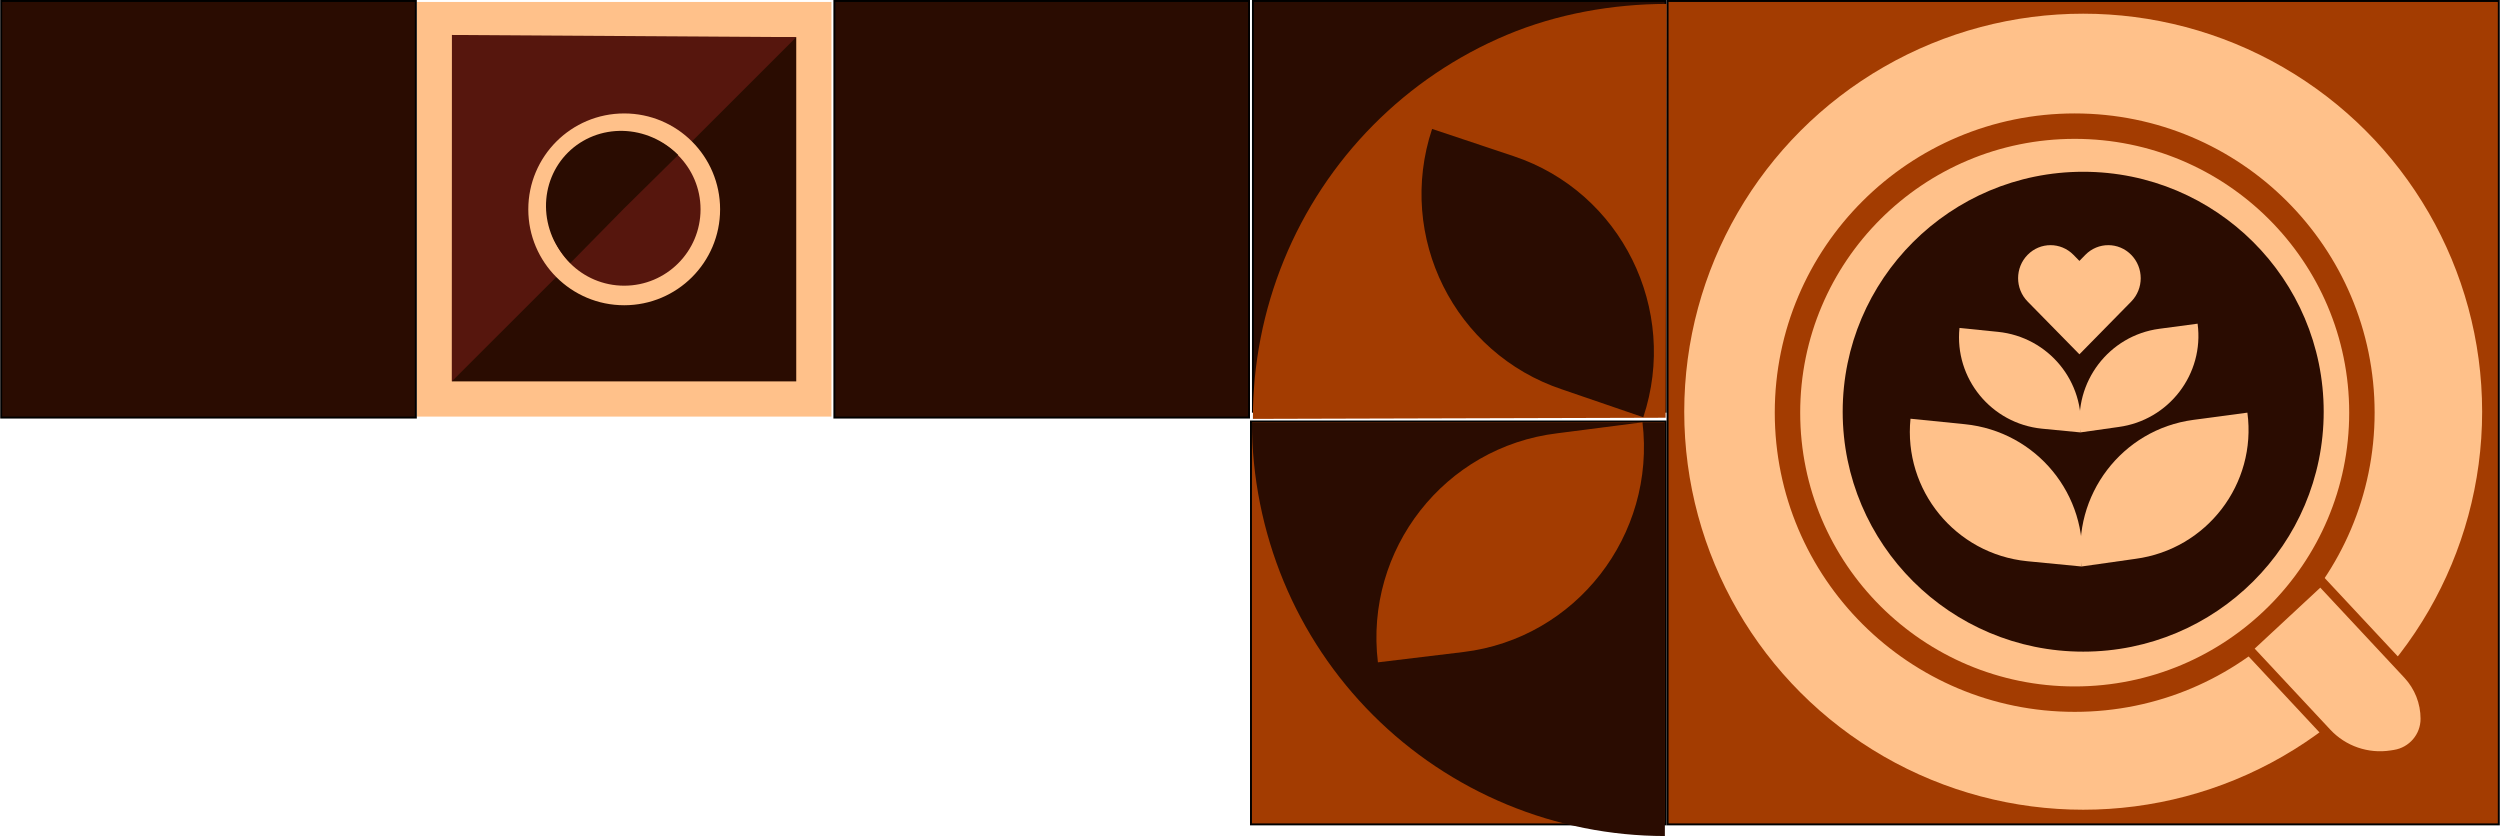 <svg width="1438" height="481" viewBox="0 0 1438 481" fill="none" xmlns="http://www.w3.org/2000/svg">
<rect x="959.186" y="0.562" width="478.126" height="473.626" fill="#A33C01" stroke="black" stroke-width="1.125"/>
<ellipse cx="1198.25" cy="236.813" rx="229.476" ry="228.938" fill="#FFC18A"/>
<path d="M1358.57 237.355C1358.57 328.353 1284.62 402.151 1193.37 402.151C1102.11 402.151 1028.16 328.353 1028.16 237.355C1028.16 146.356 1102.11 72.558 1193.37 72.558C1284.62 72.558 1358.57 146.356 1358.57 237.355Z" stroke="#A33C01" stroke-width="14.625"/>
<ellipse cx="1198.25" cy="236.813" rx="138.337" ry="138.012" fill="#2A0C01"/>
<path d="M1336.69 336.106L1334.78 334.05L1332.71 335.964L1294.97 371.033L1292.91 372.947L1294.83 375.003L1338.34 421.626C1347.83 431.792 1361.76 436.59 1375.52 434.429L1377.41 434.131C1387.61 432.529 1395.12 423.761 1395.12 413.461C1395.12 403.978 1391.52 394.846 1385.04 387.905L1336.69 336.106Z" fill="#FFC18A" stroke="#A33C01" stroke-width="5.625"/>
<path d="M1225.87 146.581C1218.59 139.161 1206.78 139.161 1199.49 146.581L1196.08 150.075L1192.65 146.581C1185.36 139.161 1173.57 139.161 1166.28 146.581C1158.99 154.001 1158.99 166.013 1166.28 173.433L1196.08 203.798L1222.46 176.945L1225.89 173.451C1233.16 166.031 1233.16 154.001 1225.87 146.581Z" fill="#FFC18A"/>
<path d="M1218.56 245.608L1196.62 248.719C1192.73 219.772 1213.03 192.995 1242.05 189.116L1264.06 186.175C1267.94 215.122 1247.57 241.73 1218.56 245.608Z" fill="#FFC18A"/>
<path d="M1174.49 246.572L1196.62 248.72C1199.56 219.662 1178.31 193.807 1149.18 190.871L1127.09 188.644C1124.14 217.701 1145.37 243.636 1174.49 246.572Z" fill="#FFC18A"/>
<path d="M1228.33 321.441L1197.3 325.843C1191.8 284.888 1220.51 247.002 1261.57 241.515L1292.7 237.353C1298.2 278.308 1269.39 315.954 1228.33 321.441Z" fill="#FFC18A"/>
<path d="M1165.99 322.804L1197.3 325.843C1201.46 284.731 1171.38 248.151 1130.17 243.997L1098.92 240.846C1094.75 281.958 1124.78 318.65 1165.99 322.804Z" fill="#FFC18A"/>
<rect x="720.687" y="0.562" width="237.375" height="236.25" fill="#2A0C01" stroke="black" stroke-width="1.125"/>
<rect x="719.562" y="242.437" width="238.5" height="231.75" fill="#A33C01" stroke="black" stroke-width="1.125"/>
<path d="M720.671 240.947C720.6 209.595 726.673 178.536 738.543 149.543C750.413 120.55 767.848 94.192 789.853 71.972C811.857 49.752 838 32.107 866.789 20.043C895.577 7.979 927.433 2.321 958.624 2.25L958.065 240.288L720.671 240.947Z" fill="#A33C01"/>
<path d="M957.634 480.885C926.443 480.854 895.565 474.694 866.761 462.758C837.957 450.821 811.791 433.341 789.759 411.316C767.726 389.291 750.257 363.153 738.35 334.393C726.443 305.633 720.092 274.116 720.124 243L957.634 243L957.634 480.885Z" fill="#2A0C01"/>
<path d="M898.476 223.977L945.211 240.011C965.848 177.952 932.616 110.536 870.703 89.85L823.742 74.16C803.105 136.219 836.563 203.291 898.476 223.977Z" fill="#2A0C01"/>
<path d="M895.757 249.224L944.75 242.908C952.554 307.854 906.512 367.222 841.718 375.045L792.572 380.978C784.768 316.031 830.964 257.046 895.757 249.224Z" fill="#A33C01"/>
<rect x="479.937" y="0.562" width="238.5" height="239.625" fill="#2A0C01" stroke="black" stroke-width="1.125"/>
<rect x="249.874" y="11.25" width="218.25" height="218.25" fill="#2A0C01" stroke="#FFC18A" stroke-width="20.25"/>
<path d="M259.944 20.109L259.872 219.412L458 21.375L259.944 20.109Z" fill="#56160D"/>
<circle cx="359.039" cy="120.414" r="49.539" fill="#56160D" stroke="#FFC18A" stroke-width="11.25"/>
<path d="M328.062 151.313C323.859 147.054 319.969 141.649 317.659 136.163C315.348 130.677 314.125 124.828 314.058 118.949C313.991 113.071 315.083 107.279 317.27 101.903C319.457 96.528 322.698 91.674 326.806 87.62C330.915 83.565 335.811 80.389 341.215 78.273C346.619 76.157 352.425 75.142 358.302 75.287C364.179 75.432 370.012 76.733 375.467 79.116C380.922 81.499 385.893 84.917 390.095 89.176L358.81 120.05L328.062 151.313Z" fill="#2A0C01"/>
<rect x="0.687" y="0.562" width="238.5" height="239.625" fill="#2A0C01" stroke="black" stroke-width="1.125"/>
</svg>
